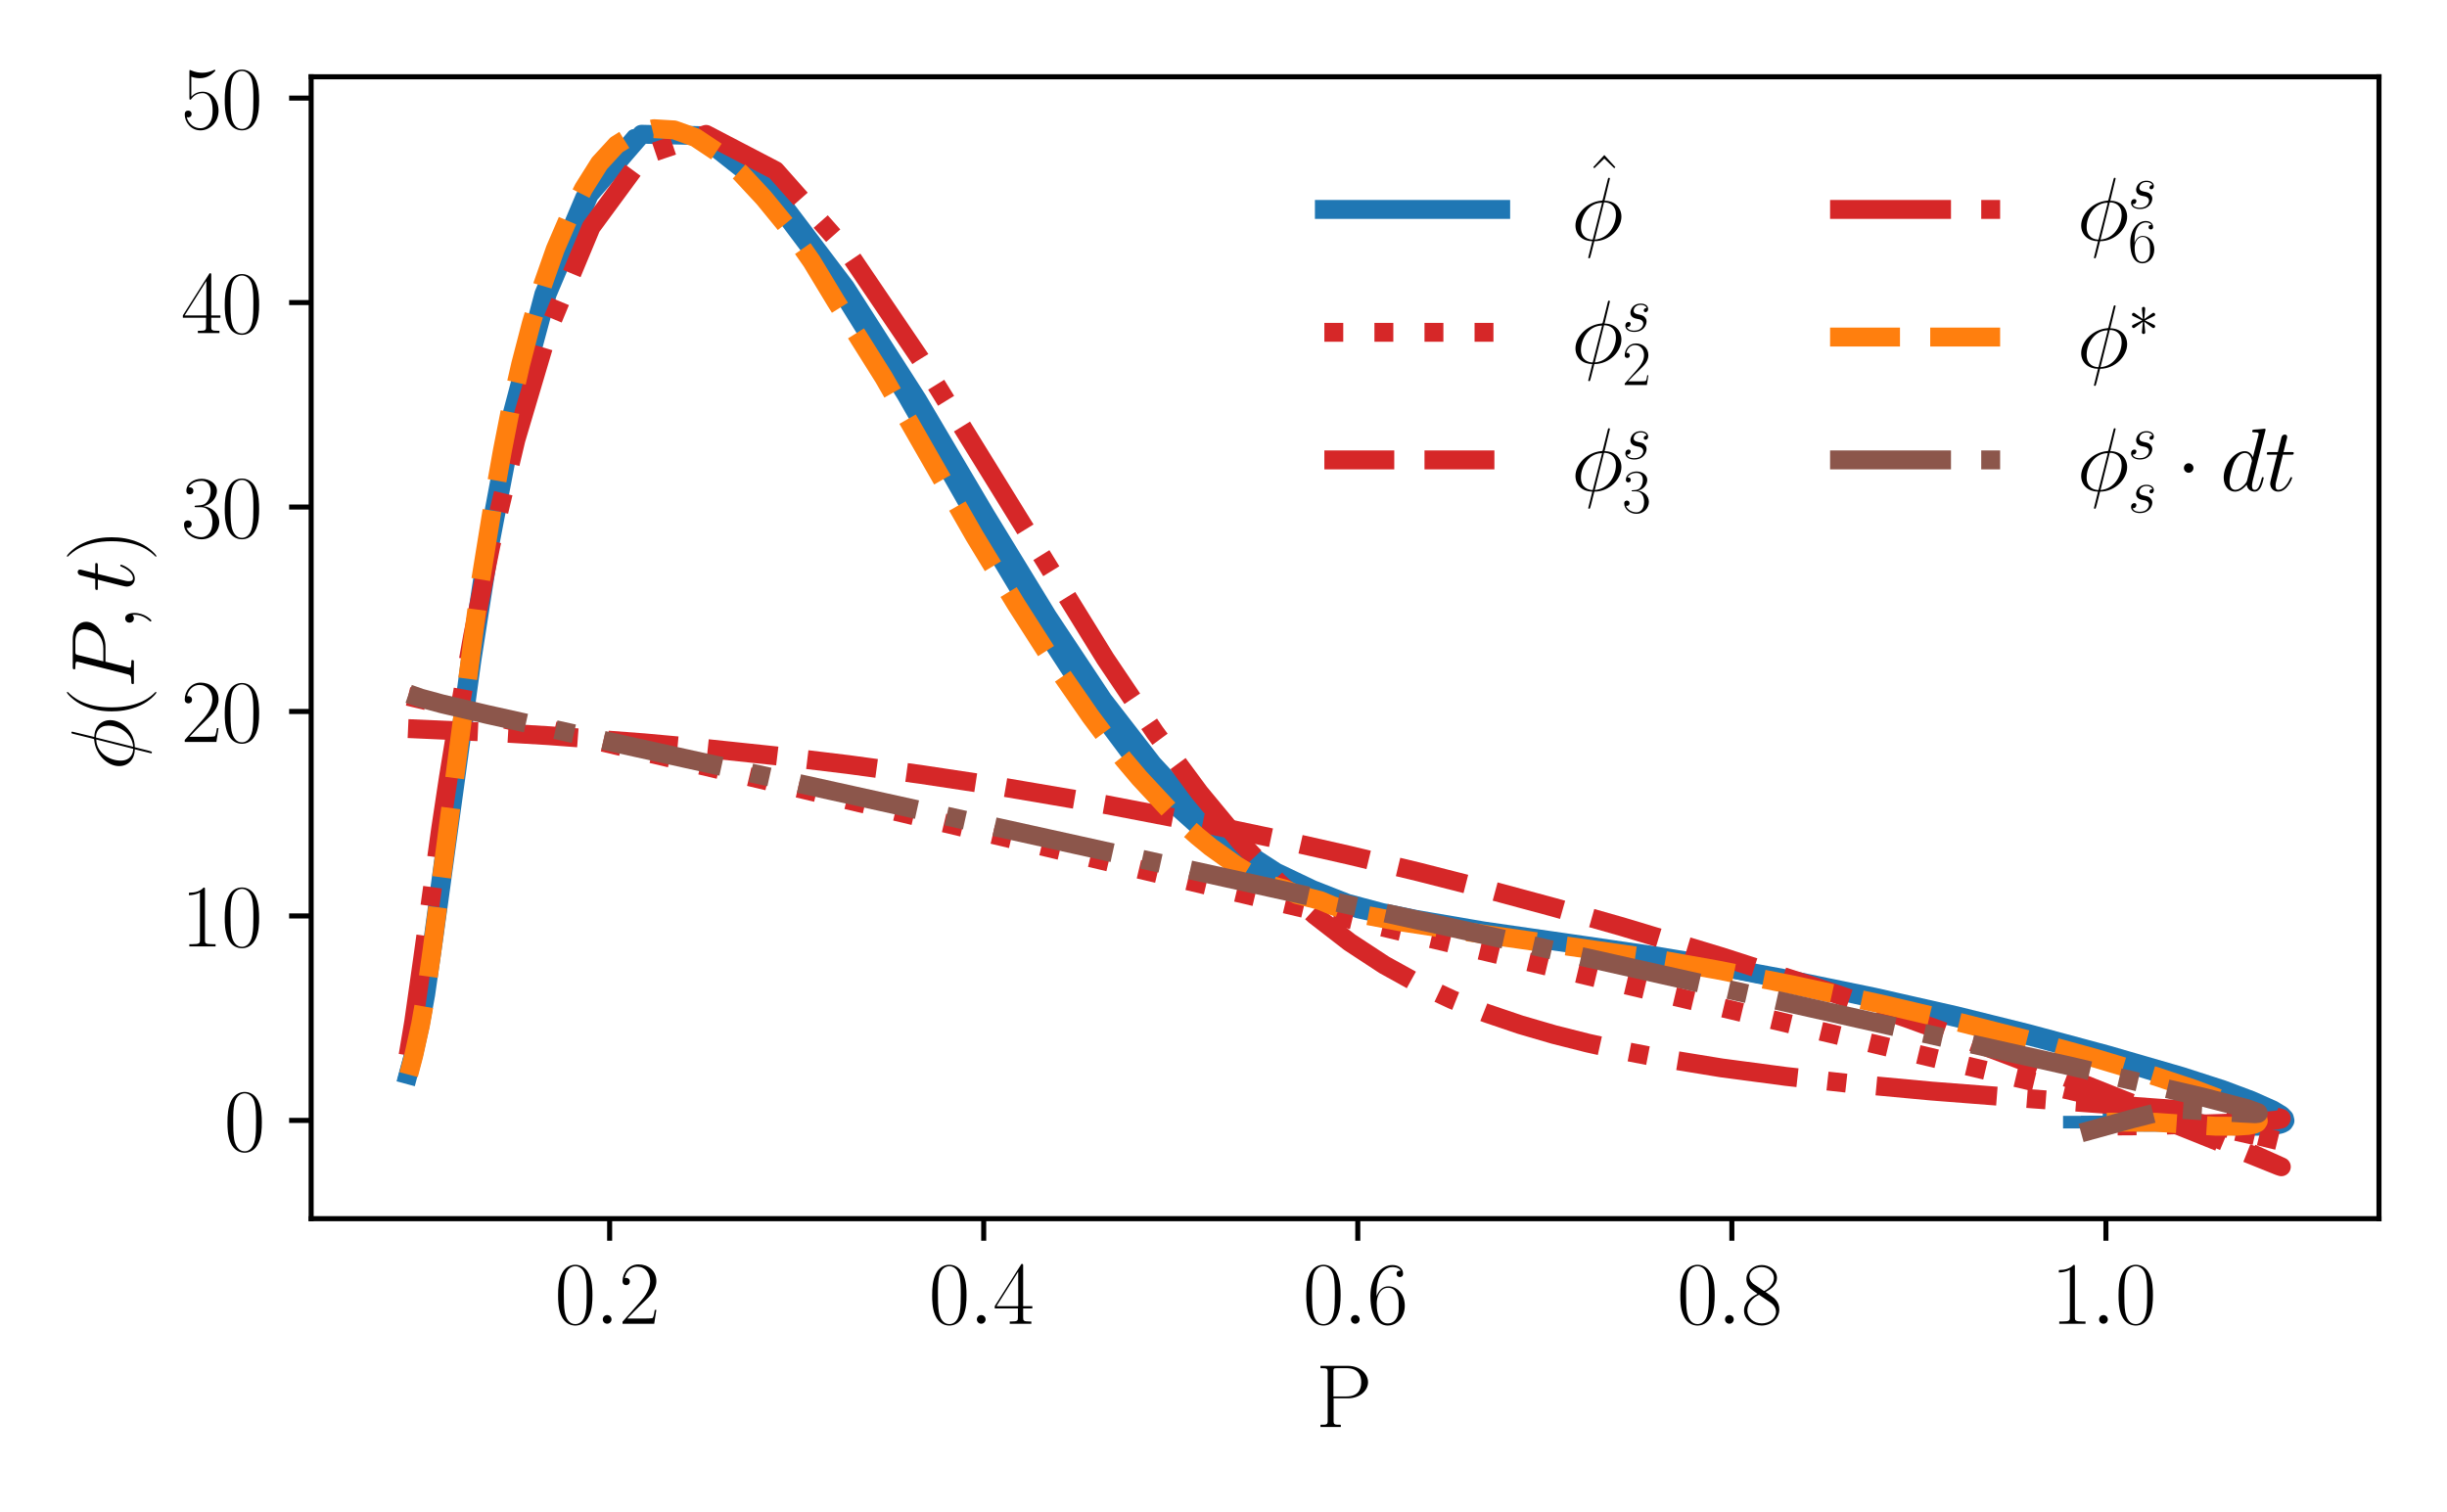 <?xml version="1.0" encoding="utf-8" standalone="no"?>
<!DOCTYPE svg PUBLIC "-//W3C//DTD SVG 1.1//EN"
  "http://www.w3.org/Graphics/SVG/1.1/DTD/svg11.dtd">
<svg xmlns:xlink="http://www.w3.org/1999/xlink" width="388.543pt" height="240.133pt" viewBox="0 0 388.543 240.133" xmlns="http://www.w3.org/2000/svg" version="1.1">
 <defs>
  <style type="text/css">*{stroke-linejoin: round; stroke-linecap: butt}</style>
 </defs>
 <g id="figure_1">
  <g id="patch_1">
   <path d="M 0 240.133 
L 388.543 240.133 
L 388.543 0 
L 0 0 
z
" style="fill: #ffffff"/>
  </g>
  <g id="axes_1">
   <g id="patch_2">
    <path d="M 49.405 193.537 
L 377.743 193.537 
L 377.743 12.195 
L 49.405 12.195 
z
" style="fill: #ffffff"/>
   </g>
   <g id="matplotlib.axis_1">
    <g id="xtick_1">
     <g id="line2d_1">
      <defs>
       <path id="mf386b65ecf" d="M 0 0 
L 0 3.5 
" style="stroke: #000000; stroke-width: 0.8"/>
      </defs>
      <g>
       <use xlink:href="#mf386b65ecf" x="96.8" y="193.537" style="stroke: #000000; stroke-width: 0.8"/>
      </g>
     </g>
     <g id="text_1">
      <!-- $\mathdefault{0.2}$ -->
      <g transform="translate(88.074 210.223) scale(0.14 -0.14)">
       <defs>
        <path id="CMR17-30" d="M 2688 2025 
C 2688 2416 2682 3080 2413 3591 
C 2176 4039 1798 4198 1466 4198 
C 1158 4198 768 4058 525 3597 
C 269 3118 243 2524 243 2025 
C 243 1661 250 1106 448 619 
C 723 -39 1216 -128 1466 -128 
C 1760 -128 2208 -7 2470 600 
C 2662 1042 2688 1559 2688 2025 
z
M 1466 -26 
C 1056 -26 813 325 723 812 
C 653 1188 653 1738 653 2096 
C 653 2588 653 2997 736 3387 
C 858 3929 1216 4096 1466 4096 
C 1728 4096 2067 3923 2189 3400 
C 2272 3036 2278 2607 2278 2096 
C 2278 1680 2278 1169 2202 792 
C 2067 95 1690 -26 1466 -26 
z
" transform="scale(0.016)"/>
        <path id="CMMI12-3a" d="M 1178 307 
C 1178 492 1024 619 870 619 
C 685 619 557 466 557 313 
C 557 128 710 0 864 0 
C 1050 0 1178 153 1178 307 
z
" transform="scale(0.016)"/>
        <path id="CMR17-32" d="M 2669 989 
L 2554 989 
C 2490 536 2438 459 2413 420 
C 2381 369 1920 369 1830 369 
L 602 369 
C 832 619 1280 1072 1824 1597 
C 2214 1967 2669 2402 2669 3035 
C 2669 3790 2067 4224 1395 4224 
C 691 4224 262 3604 262 3030 
C 262 2780 448 2748 525 2748 
C 589 2748 781 2787 781 3010 
C 781 3207 614 3264 525 3264 
C 486 3264 448 3258 422 3245 
C 544 3790 915 4058 1306 4058 
C 1862 4058 2227 3617 2227 3035 
C 2227 2479 1901 2000 1536 1584 
L 262 146 
L 262 0 
L 2515 0 
L 2669 989 
z
" transform="scale(0.016)"/>
       </defs>
       <use xlink:href="#CMR17-30" transform="scale(0.996)"/>
       <use xlink:href="#CMMI12-3a" transform="translate(45.69 0) scale(0.996)"/>
       <use xlink:href="#CMR17-32" transform="translate(72.788 0) scale(0.996)"/>
      </g>
     </g>
    </g>
    <g id="xtick_2">
     <g id="line2d_2">
      <g>
       <use xlink:href="#mf386b65ecf" x="156.196" y="193.537" style="stroke: #000000; stroke-width: 0.8"/>
      </g>
     </g>
     <g id="text_2">
      <!-- $\mathdefault{0.4}$ -->
      <g transform="translate(147.471 210.223) scale(0.14 -0.14)">
       <defs>
        <path id="CMR17-34" d="M 2150 4122 
C 2150 4256 2144 4256 2029 4256 
L 128 1254 
L 128 1088 
L 1779 1088 
L 1779 457 
C 1779 224 1766 160 1318 160 
L 1197 160 
L 1197 0 
C 1402 0 1747 0 1965 0 
C 2182 0 2528 0 2733 0 
L 2733 160 
L 2611 160 
C 2163 160 2150 224 2150 457 
L 2150 1088 
L 2803 1088 
L 2803 1254 
L 2150 1254 
L 2150 4122 
z
M 1798 3703 
L 1798 1254 
L 256 1254 
L 1798 3703 
z
" transform="scale(0.016)"/>
       </defs>
       <use xlink:href="#CMR17-30" transform="scale(0.996)"/>
       <use xlink:href="#CMMI12-3a" transform="translate(45.69 0) scale(0.996)"/>
       <use xlink:href="#CMR17-34" transform="translate(72.788 0) scale(0.996)"/>
      </g>
     </g>
    </g>
    <g id="xtick_3">
     <g id="line2d_3">
      <g>
       <use xlink:href="#mf386b65ecf" x="215.593" y="193.537" style="stroke: #000000; stroke-width: 0.8"/>
      </g>
     </g>
     <g id="text_3">
      <!-- $\mathdefault{0.6}$ -->
      <g transform="translate(206.868 210.223) scale(0.14 -0.14)">
       <defs>
        <path id="CMR17-36" d="M 678 2176 
C 678 3690 1395 4032 1811 4032 
C 1946 4032 2272 4009 2400 3776 
C 2298 3776 2106 3776 2106 3553 
C 2106 3381 2246 3323 2336 3323 
C 2394 3323 2566 3348 2566 3560 
C 2566 3954 2246 4179 1805 4179 
C 1043 4179 243 3390 243 1984 
C 243 253 966 -128 1478 -128 
C 2099 -128 2688 427 2688 1283 
C 2688 2081 2170 2662 1517 2662 
C 1126 2662 838 2407 678 1960 
L 678 2176 
z
M 1478 25 
C 691 25 691 1200 691 1436 
C 691 1896 909 2560 1504 2560 
C 1613 2560 1926 2560 2138 2120 
C 2253 1870 2253 1609 2253 1289 
C 2253 944 2253 690 2118 434 
C 1978 171 1773 25 1478 25 
z
" transform="scale(0.016)"/>
       </defs>
       <use xlink:href="#CMR17-30" transform="scale(0.996)"/>
       <use xlink:href="#CMMI12-3a" transform="translate(45.69 0) scale(0.996)"/>
       <use xlink:href="#CMR17-36" transform="translate(72.788 0) scale(0.996)"/>
      </g>
     </g>
    </g>
    <g id="xtick_4">
     <g id="line2d_4">
      <g>
       <use xlink:href="#mf386b65ecf" x="274.989" y="193.537" style="stroke: #000000; stroke-width: 0.8"/>
      </g>
     </g>
     <g id="text_4">
      <!-- $\mathdefault{0.8}$ -->
      <g transform="translate(266.264 210.223) scale(0.14 -0.14)">
       <defs>
        <path id="CMR17-38" d="M 1741 2264 
C 2144 2467 2554 2773 2554 3263 
C 2554 3841 1990 4179 1472 4179 
C 890 4179 378 3759 378 3180 
C 378 3021 416 2747 666 2505 
C 730 2442 998 2251 1171 2130 
C 883 1983 211 1634 211 934 
C 211 279 838 -128 1459 -128 
C 2144 -128 2720 362 2720 1010 
C 2720 1590 2330 1857 2074 2029 
L 1741 2264 
z
M 902 2822 
C 851 2854 595 3051 595 3351 
C 595 3739 998 4032 1459 4032 
C 1965 4032 2336 3676 2336 3262 
C 2336 2669 1670 2331 1638 2331 
C 1632 2331 1626 2331 1574 2370 
L 902 2822 
z
M 2080 1519 
C 2176 1449 2483 1240 2483 851 
C 2483 381 2010 25 1472 25 
C 890 25 448 438 448 940 
C 448 1443 838 1862 1280 2060 
L 2080 1519 
z
" transform="scale(0.016)"/>
       </defs>
       <use xlink:href="#CMR17-30" transform="scale(0.996)"/>
       <use xlink:href="#CMMI12-3a" transform="translate(45.69 0) scale(0.996)"/>
       <use xlink:href="#CMR17-38" transform="translate(72.788 0) scale(0.996)"/>
      </g>
     </g>
    </g>
    <g id="xtick_5">
     <g id="line2d_5">
      <g>
       <use xlink:href="#mf386b65ecf" x="334.386" y="193.537" style="stroke: #000000; stroke-width: 0.8"/>
      </g>
     </g>
     <g id="text_5">
      <!-- $\mathdefault{1.0}$ -->
      <g transform="translate(325.661 210.223) scale(0.14 -0.14)">
       <defs>
        <path id="CMR17-31" d="M 1702 4058 
C 1702 4192 1696 4192 1606 4192 
C 1357 3916 979 3827 621 3827 
C 602 3827 570 3827 563 3808 
C 557 3795 557 3782 557 3648 
C 755 3648 1088 3686 1344 3839 
L 1344 461 
C 1344 236 1331 160 781 160 
L 589 160 
L 589 0 
C 896 0 1216 0 1523 0 
C 1830 0 2150 0 2458 0 
L 2458 160 
L 2266 160 
C 1715 160 1702 230 1702 458 
L 1702 4058 
z
" transform="scale(0.016)"/>
       </defs>
       <use xlink:href="#CMR17-31" transform="scale(0.996)"/>
       <use xlink:href="#CMMI12-3a" transform="translate(45.69 0) scale(0.996)"/>
       <use xlink:href="#CMR17-30" transform="translate(72.788 0) scale(0.996)"/>
      </g>
     </g>
    </g>
    <g id="text_6">
     <!-- P -->
     <g transform="translate(208.928 226.621) scale(0.14 -0.14)">
      <defs>
       <path id="CMR17-50" d="M 1267 2042 
L 2291 2042 
C 3117 2042 3718 2578 3718 3184 
C 3718 3791 3130 4352 2291 4352 
L 333 4352 
L 333 4186 
C 774 4186 845 4186 845 3899 
L 845 446 
C 845 160 774 160 333 160 
L 333 0 
C 518 0 858 0 1056 0 
C 1254 0 1594 0 1779 0 
L 1779 160 
C 1338 160 1267 160 1267 446 
L 1267 2042 
z
M 1254 2176 
L 1254 3938 
C 1254 4155 1267 4186 1523 4186 
L 2170 4186 
C 2995 4186 3232 3714 3232 3184 
C 3232 2604 2950 2176 2170 2176 
L 1254 2176 
z
" transform="scale(0.016)"/>
      </defs>
      <use xlink:href="#CMR17-50" transform="scale(0.996)"/>
     </g>
    </g>
   </g>
   <g id="matplotlib.axis_2">
    <g id="ytick_1">
     <g id="line2d_6">
      <defs>
       <path id="m399c985f2d" d="M 0 0 
L -3.5 0 
" style="stroke: #000000; stroke-width: 0.8"/>
      </defs>
      <g>
       <use xlink:href="#m399c985f2d" x="49.405" y="177.931" style="stroke: #000000; stroke-width: 0.8"/>
      </g>
     </g>
     <g id="text_7">
      <!-- $\mathdefault{0}$ -->
      <g transform="translate(35.576 182.774) scale(0.14 -0.14)">
       <use xlink:href="#CMR17-30" transform="scale(0.996)"/>
      </g>
     </g>
    </g>
    <g id="ytick_2">
     <g id="line2d_7">
      <g>
       <use xlink:href="#m399c985f2d" x="49.405" y="145.46" style="stroke: #000000; stroke-width: 0.8"/>
      </g>
     </g>
     <g id="text_8">
      <!-- $\mathdefault{10}$ -->
      <g transform="translate(28.748 150.303) scale(0.14 -0.14)">
       <use xlink:href="#CMR17-31" transform="scale(0.996)"/>
       <use xlink:href="#CMR17-30" transform="translate(45.69 0) scale(0.996)"/>
      </g>
     </g>
    </g>
    <g id="ytick_3">
     <g id="line2d_8">
      <g>
       <use xlink:href="#m399c985f2d" x="49.405" y="112.989" style="stroke: #000000; stroke-width: 0.8"/>
      </g>
     </g>
     <g id="text_9">
      <!-- $\mathdefault{20}$ -->
      <g transform="translate(28.748 117.832) scale(0.14 -0.14)">
       <use xlink:href="#CMR17-32" transform="scale(0.996)"/>
       <use xlink:href="#CMR17-30" transform="translate(45.69 0) scale(0.996)"/>
      </g>
     </g>
    </g>
    <g id="ytick_4">
     <g id="line2d_9">
      <g>
       <use xlink:href="#m399c985f2d" x="49.405" y="80.518" style="stroke: #000000; stroke-width: 0.8"/>
      </g>
     </g>
     <g id="text_10">
      <!-- $\mathdefault{30}$ -->
      <g transform="translate(28.748 85.361) scale(0.14 -0.14)">
       <defs>
        <path id="CMR17-33" d="M 1414 2157 
C 1984 2157 2234 1662 2234 1090 
C 2234 320 1824 25 1453 25 
C 1114 25 563 194 390 693 
C 422 680 454 680 486 680 
C 640 680 755 782 755 948 
C 755 1133 614 1216 486 1216 
C 378 1216 211 1165 211 926 
C 211 335 787 -128 1466 -128 
C 2176 -128 2720 430 2720 1085 
C 2720 1707 2208 2157 1600 2227 
C 2086 2328 2554 2756 2554 3329 
C 2554 3820 2048 4179 1472 4179 
C 890 4179 378 3829 378 3329 
C 378 3110 544 3072 627 3072 
C 762 3072 877 3155 877 3321 
C 877 3486 762 3569 627 3569 
C 602 3569 570 3569 544 3557 
C 730 3959 1235 4032 1459 4032 
C 1683 4032 2106 3925 2106 3320 
C 2106 3143 2080 2828 1862 2550 
C 1670 2304 1453 2304 1242 2284 
C 1210 2284 1062 2269 1037 2269 
C 992 2263 966 2257 966 2208 
C 966 2163 973 2157 1101 2157 
L 1414 2157 
z
" transform="scale(0.016)"/>
       </defs>
       <use xlink:href="#CMR17-33" transform="scale(0.996)"/>
       <use xlink:href="#CMR17-30" transform="translate(45.69 0) scale(0.996)"/>
      </g>
     </g>
    </g>
    <g id="ytick_5">
     <g id="line2d_10">
      <g>
       <use xlink:href="#m399c985f2d" x="49.405" y="48.048" style="stroke: #000000; stroke-width: 0.8"/>
      </g>
     </g>
     <g id="text_11">
      <!-- $\mathdefault{40}$ -->
      <g transform="translate(28.748 52.89) scale(0.14 -0.14)">
       <use xlink:href="#CMR17-34" transform="scale(0.996)"/>
       <use xlink:href="#CMR17-30" transform="translate(45.69 0) scale(0.996)"/>
      </g>
     </g>
    </g>
    <g id="ytick_6">
     <g id="line2d_11">
      <g>
       <use xlink:href="#m399c985f2d" x="49.405" y="15.577" style="stroke: #000000; stroke-width: 0.8"/>
      </g>
     </g>
     <g id="text_12">
      <!-- $\mathdefault{50}$ -->
      <g transform="translate(28.748 20.419) scale(0.14 -0.14)">
       <defs>
        <path id="CMR17-35" d="M 730 3692 
C 794 3666 1056 3584 1325 3584 
C 1920 3584 2246 3911 2432 4100 
C 2432 4157 2432 4192 2394 4192 
C 2387 4192 2374 4192 2323 4163 
C 2099 4058 1837 3973 1517 3973 
C 1325 3973 1037 3999 723 4139 
C 653 4171 640 4171 634 4171 
C 602 4171 595 4164 595 4037 
L 595 2203 
C 595 2089 595 2057 659 2057 
C 691 2057 704 2070 736 2114 
C 941 2401 1222 2522 1542 2522 
C 1766 2522 2246 2382 2246 1289 
C 2246 1085 2246 715 2054 421 
C 1894 159 1645 25 1370 25 
C 947 25 518 320 403 814 
C 429 807 480 795 506 795 
C 589 795 749 840 749 1038 
C 749 1210 627 1280 506 1280 
C 358 1280 262 1190 262 1011 
C 262 454 704 -128 1382 -128 
C 2042 -128 2669 440 2669 1264 
C 2669 2030 2170 2624 1549 2624 
C 1222 2624 947 2503 730 2274 
L 730 3692 
z
" transform="scale(0.016)"/>
       </defs>
       <use xlink:href="#CMR17-35" transform="scale(0.996)"/>
       <use xlink:href="#CMR17-30" transform="translate(45.69 0) scale(0.996)"/>
      </g>
     </g>
    </g>
    <g id="text_13">
     <!-- $\phi(P, t)$ -->
     <g transform="translate(21.261 122.334) rotate(-90) scale(0.14 -0.14)">
      <defs>
       <path id="CMMI12-1e" d="M 2752 4390 
C 2752 4448 2707 4448 2688 4448 
C 2630 4448 2624 4435 2598 4326 
L 2253 2939 
C 2234 2856 2227 2849 2221 2843 
C 2214 2830 2170 2824 2157 2824 
C 1107 2734 301 1864 301 1057 
C 301 361 832 -64 1498 -64 
C 1446 -261 1402 -463 1350 -659 
C 1261 -995 1210 -1204 1210 -1229 
C 1210 -1241 1210 -1280 1274 -1280 
C 1293 -1280 1318 -1280 1331 -1254 
C 1344 -1241 1382 -1089 1408 -1008 
L 1645 -64 
C 2739 -64 3571 854 3571 1680 
C 3571 2343 3085 2816 2374 2816 
L 2752 4390 
z
M 2336 2701 
C 2758 2701 3181 2463 3181 1828 
C 3181 1097 2675 128 1677 50 
L 2336 2701 
z
M 1530 50 
C 1216 50 691 220 691 938 
C 691 1761 1274 2676 2195 2676 
L 1530 50 
z
" transform="scale(0.016)"/>
       <path id="CMR17-28" d="M 1958 -1561 
C 1958 -1555 1958 -1542 1939 -1523 
C 1645 -1224 858 -407 858 1581 
C 858 3569 1632 4379 1946 4697 
C 1946 4704 1958 4717 1958 4736 
C 1958 4755 1939 4768 1914 4768 
C 1843 4768 1299 4296 986 3594 
C 666 2887 576 2199 576 1588 
C 576 1128 621 351 1005 -471 
C 1312 -1135 1837 -1600 1914 -1600 
C 1946 -1600 1958 -1587 1958 -1561 
z
" transform="scale(0.016)"/>
       <path id="CMMI12-50" d="M 1894 2023 
L 2970 2023 
C 3853 2023 4736 2673 4736 3401 
C 4736 3898 4314 4352 3507 4352 
L 1530 4352 
C 1408 4352 1350 4352 1350 4231 
C 1350 4167 1408 4167 1504 4167 
C 1894 4167 1894 4116 1894 4046 
C 1894 4034 1894 3995 1869 3899 
L 1005 472 
C 947 249 934 185 486 185 
C 365 185 301 185 301 70 
C 301 0 358 0 397 0 
C 518 0 646 0 768 0 
L 1517 0 
C 1638 0 1773 0 1894 0 
C 1946 0 2016 0 2016 121 
C 2016 185 1958 185 1862 185 
C 1478 185 1472 230 1472 293 
C 1472 325 1478 369 1485 401 
L 1894 2023 
z
M 2355 3930 
C 2413 4167 2438 4167 2688 4167 
L 3322 4167 
C 3802 4167 4198 4013 4198 3535 
C 4198 3369 4115 2827 3821 2534 
C 3712 2419 3405 2176 2822 2176 
L 1920 2176 
L 2355 3930 
z
" transform="scale(0.016)"/>
       <path id="CMMI12-3b" d="M 1248 -31 
C 1248 343 1126 619 864 619 
C 659 619 557 453 557 313 
C 557 172 653 0 870 0 
C 954 0 1024 26 1082 83 
C 1094 96 1101 96 1107 96 
C 1120 96 1120 5 1120 -27 
C 1120 -240 1082 -659 710 -1080 
C 640 -1157 640 -1170 640 -1183 
C 640 -1216 672 -1248 704 -1248 
C 755 -1248 1248 -771 1248 -31 
z
" transform="scale(0.016)"/>
       <path id="CMMI12-74" d="M 1286 2566 
L 1875 2566 
C 1997 2566 2061 2566 2061 2681 
C 2061 2752 2022 2752 1894 2752 
L 1331 2752 
L 1568 3692 
C 1594 3781 1594 3794 1594 3840 
C 1594 3943 1510 4000 1427 4000 
C 1376 4000 1229 3981 1178 3775 
L 928 2752 
L 326 2752 
C 198 2752 141 2752 141 2630 
C 141 2566 186 2566 307 2566 
L 877 2566 
L 454 881 
C 403 658 384 594 384 511 
C 384 211 595 -64 954 -64 
C 1600 -64 1946 868 1946 912 
C 1946 951 1920 970 1882 970 
C 1869 970 1843 970 1830 944 
C 1824 938 1818 931 1773 829 
C 1638 511 1344 64 973 64 
C 781 64 768 224 768 364 
C 768 370 768 492 787 568 
L 1286 2566 
z
" transform="scale(0.016)"/>
       <path id="CMR17-29" d="M 1683 1581 
C 1683 2040 1638 2817 1254 3639 
C 947 4303 422 4768 346 4768 
C 326 4768 301 4761 301 4729 
C 301 4717 307 4710 314 4697 
C 621 4378 1402 3568 1402 1584 
C 1402 -407 627 -1217 314 -1537 
C 307 -1549 301 -1556 301 -1568 
C 301 -1600 326 -1600 346 -1600 
C 416 -1600 960 -1128 1274 -426 
C 1594 281 1683 969 1683 1581 
z
" transform="scale(0.016)"/>
      </defs>
      <use xlink:href="#CMMI12-1e" transform="scale(0.996)"/>
      <use xlink:href="#CMR17-28" transform="translate(57.734 0) scale(0.996)"/>
      <use xlink:href="#CMMI12-50" transform="translate(93.015 0) scale(0.996)"/>
      <use xlink:href="#CMMI12-3b" transform="translate(158.602 0) scale(0.996)"/>
      <use xlink:href="#CMMI12-74" transform="translate(202.303 0) scale(0.996)"/>
      <use xlink:href="#CMR17-29" transform="translate(237.53 0) scale(0.996)"/>
     </g>
    </g>
   </g>
   <g id="line2d_12">
    <path d="M 64.803 170.665 
L 65.696 167.353 
L 66.669 163.01 
L 67.598 157.901 
L 68.959 148.402 
L 74.929 104.838 
L 77.836 86.193 
L 81.732 65.825 
L 86.892 46.676 
L 93.562 30.925 
L 101.868 21.318 
L 111.71 21.555 
L 122.708 30.43 
L 134.256 45.667 
L 145.698 63.52 
L 156.496 81.796 
L 166.344 97.904 
L 175.16 111.178 
L 183.028 121.346 
L 190.11 128.987 
L 196.589 134.606 
L 202.635 138.518 
L 208.388 141.265 
L 213.954 143.452 
L 219.414 144.91 
L 224.82 146.005 
L 235.586 147.843 
L 251.75 150.169 
L 262.459 151.74 
L 272.979 153.482 
L 283.177 155.385 
L 297.585 158.349 
L 310.616 161.299 
L 322.044 164.135 
L 334.653 167.529 
L 346.375 170.926 
L 352.93 173.041 
L 357.44 174.733 
L 360.848 176.248 
L 362.243 177.088 
L 362.717 177.578 
L 362.816 177.973 
L 362.627 178.275 
L 362.22 178.494 
L 361.212 178.715 
L 359.144 178.859 
L 355.604 178.861 
L 351.957 178.64 
L 346.114 178.23 
L 339.882 178.207 
L 335.376 178.207 
L 335.376 178.207 
" clip-path="url(#pfa5aef7b0b)" style="fill: none; stroke: #1f77b4; stroke-width: 3; stroke-linecap: square"/>
   </g>
   <g id="line2d_13">
    <path d="M 64.598 170.67 
L 65.461 167.363 
L 66.404 163.016 
L 67.306 157.883 
L 68.629 148.328 
L 74.444 104.76 
L 77.276 86.072 
L 81.074 65.646 
L 86.106 46.578 
L 92.617 31.09 
L 100.737 21.509 
L 110.378 21.37 
L 121.175 29.939 
L 132.538 45.011 
L 143.82 63.005 
L 154.483 81.493 
L 164.216 97.575 
L 172.932 110.877 
L 180.708 121.13 
L 187.702 128.835 
L 194.096 134.5 
L 200.058 138.499 
L 205.728 141.182 
L 211.214 143.096 
L 216.596 144.845 
L 221.926 145.991 
L 227.239 146.92 
L 237.877 148.491 
L 259.166 151.5 
L 269.621 153.239 
L 279.775 155.149 
L 294.148 158.125 
L 307.172 161.073 
L 318.604 163.902 
L 328.345 166.508 
L 338.747 169.527 
L 346.445 171.983 
L 351.846 173.959 
L 356.034 175.766 
L 357.829 176.752 
L 358.495 177.315 
L 358.714 177.769 
L 358.586 178.126 
L 358.193 178.392 
L 357.374 178.625 
L 355.755 178.804 
L 352.67 178.881 
L 348.607 178.759 
L 337.559 178.208 
L 328.578 178.207 
L 328.578 178.207 
" clip-path="url(#pfa5aef7b0b)" style="fill: none; stroke: #1f77b4; stroke-width: 2; stroke-linecap: square"/>
   </g>
   <g id="line2d_14">
    <path d="M 64.793 170.665 
L 65.689 167.353 
L 66.669 163.01 
L 67.607 157.901 
L 68.984 148.407 
L 75.033 104.855 
L 77.977 86.223 
L 81.92 65.875 
L 87.135 46.705 
L 93.864 30.873 
L 102.225 21.264 
L 112.112 21.616 
L 123.134 30.569 
L 134.685 45.836 
L 146.113 63.632 
L 156.888 81.855 
L 166.713 97.961 
L 175.512 111.226 
L 183.371 121.379 
L 190.449 129.012 
L 196.931 134.626 
L 202.983 138.529 
L 208.745 141.276 
L 214.321 143.5 
L 219.791 144.919 
L 230.598 146.974 
L 241.377 148.663 
L 262.861 151.768 
L 273.367 153.508 
L 283.543 155.41 
L 297.905 158.369 
L 310.877 161.315 
L 322.237 164.148 
L 334.746 167.534 
L 346.335 170.925 
L 352.782 173.04 
L 357.187 174.736 
L 360.47 176.253 
L 361.771 177.094 
L 362.178 177.585 
L 362.214 177.979 
L 361.967 178.281 
L 361.316 178.555 
L 360.164 178.746 
L 357.659 178.874 
L 353.775 178.828 
L 349.856 178.545 
L 345.198 178.236 
L 339.765 178.207 
L 332.642 178.207 
L 332.642 178.207 
" clip-path="url(#pfa5aef7b0b)" style="fill: none; stroke: #1f77b4; stroke-width: 2; stroke-linecap: square"/>
   </g>
   <g id="line2d_15">
    <path d="M 64.329 170.676 
L 65.199 167.374 
L 66.147 163.023 
L 67.052 157.868 
L 68.378 148.271 
L 74.201 104.721 
L 77.038 86.02 
L 80.842 65.581 
L 85.882 46.549 
L 92.4 31.128 
L 100.521 21.548 
L 110.149 21.34 
L 120.912 29.856 
L 132.218 44.893 
L 143.422 62.895 
L 153.996 81.419 
L 163.637 97.485 
L 172.266 110.786 
L 179.965 121.064 
L 186.891 128.793 
L 193.227 134.481 
L 199.14 138.524 
L 204.768 141.148 
L 215.565 144.823 
L 220.865 145.977 
L 226.15 146.885 
L 236.738 148.418 
L 252.672 150.613 
L 263.202 152.25 
L 273.512 154.087 
L 288.271 157.048 
L 301.83 160.021 
L 313.902 162.906 
L 324.339 165.605 
L 335.687 168.788 
L 344.289 171.406 
L 350.514 173.509 
L 355.598 175.459 
L 358.422 176.744 
L 359.507 177.466 
L 359.819 177.886 
L 359.806 178.212 
L 359.545 178.451 
L 358.917 178.658 
L 357.601 178.815 
L 354.753 178.883 
L 351.334 178.753 
L 342.142 178.211 
L 331.413 178.207 
L 331.413 178.207 
" clip-path="url(#pfa5aef7b0b)" style="fill: none; stroke: #1f77b4; stroke-width: 2; stroke-linecap: square"/>
   </g>
   <g id="line2d_16">
    <path d="M 64.793 170.665 
L 65.689 167.353 
L 66.669 163.01 
L 67.607 157.901 
L 68.984 148.407 
L 75.033 104.855 
L 77.977 86.223 
L 81.92 65.875 
L 87.135 46.705 
L 93.864 30.873 
L 102.225 21.264 
L 112.112 21.616 
L 123.134 30.569 
L 134.685 45.836 
L 146.113 63.632 
L 156.888 81.855 
L 166.713 97.961 
L 175.512 111.226 
L 183.371 121.379 
L 190.449 129.012 
L 196.931 134.626 
L 202.983 138.529 
L 208.745 141.276 
L 214.321 143.5 
L 219.791 144.919 
L 230.598 146.974 
L 241.377 148.663 
L 262.861 151.768 
L 273.367 153.508 
L 283.543 155.41 
L 297.905 158.369 
L 310.877 161.315 
L 322.237 164.148 
L 334.746 167.534 
L 346.335 170.925 
L 352.782 173.04 
L 357.187 174.736 
L 360.47 176.253 
L 361.771 177.094 
L 362.178 177.585 
L 362.214 177.979 
L 361.967 178.281 
L 361.316 178.555 
L 360.164 178.746 
L 357.659 178.874 
L 353.775 178.828 
L 349.856 178.545 
L 345.198 178.236 
L 339.765 178.207 
L 332.642 178.207 
L 332.642 178.207 
" clip-path="url(#pfa5aef7b0b)" style="fill: none; stroke: #1f77b4; stroke-width: 2; stroke-linecap: square"/>
   </g>
   <g id="line2d_17">
    <path d="M 64.793 110.593 
L 123.134 124.328 
L 342.208 176.387 
L 362.238 181.279 
L 361.68 181.174 
L 353.27 179.271 
L 336.176 175.451 
L 332.642 174.77 
L 332.642 174.77 
" clip-path="url(#pfa5aef7b0b)" style="fill: none; stroke-dasharray: 3,4.95; stroke-dashoffset: 0; stroke: #d62728; stroke-width: 3"/>
   </g>
   <g id="line2d_18">
    <path d="M 64.793 115.707 
L 77.977 116.292 
L 87.135 116.831 
L 102.225 117.961 
L 112.112 118.865 
L 123.134 120.026 
L 134.685 121.419 
L 146.113 122.972 
L 156.888 124.597 
L 175.512 127.77 
L 190.449 130.644 
L 202.983 133.279 
L 214.321 135.84 
L 225.205 138.457 
L 235.986 141.204 
L 246.769 144.108 
L 257.525 147.16 
L 273.367 151.939 
L 288.466 156.81 
L 302.397 161.579 
L 314.85 166.067 
L 328.868 171.378 
L 342.208 176.692 
L 355.213 182.141 
L 362.238 185.294 
L 361.834 185.162 
L 356.793 183.132 
L 339.765 176.299 
L 332.642 173.972 
L 332.642 173.972 
" clip-path="url(#pfa5aef7b0b)" style="fill: none; stroke-dasharray: 11.1,4.8; stroke-dashoffset: 0; stroke: #d62728; stroke-width: 3"/>
   </g>
   <g id="line2d_19">
    <path d="M 64.793 167.613 
L 65.689 162.263 
L 67.098 152.33 
L 69.948 131.742 
L 71.196 123.475 
L 72.84 113.356 
L 75.033 101.075 
L 77.977 86.478 
L 81.92 69.834 
L 87.135 52.25 
L 93.864 36.066 
L 102.225 24.693 
L 112.112 21.339 
L 123.134 27.088 
L 134.685 40.12 
L 146.113 56.987 
L 175.512 104.619 
L 183.371 116.291 
L 190.449 125.877 
L 196.931 133.703 
L 202.983 140.094 
L 208.745 145.332 
L 214.321 149.65 
L 219.791 153.236 
L 225.205 156.234 
L 230.598 158.759 
L 235.986 160.9 
L 241.377 162.729 
L 246.769 164.302 
L 252.157 165.662 
L 257.525 166.845 
L 262.861 167.88 
L 273.367 169.593 
L 283.543 170.942 
L 293.257 172.021 
L 306.724 173.273 
L 322.237 174.477 
L 361.244 177.338 
L 362.227 177.612 
L 362.16 177.722 
L 361.506 177.877 
L 359.365 178.087 
L 353.775 178.371 
L 340.314 178.79 
L 332.642 178.835 
L 332.642 178.835 
" clip-path="url(#pfa5aef7b0b)" style="fill: none; stroke-dasharray: 19.2,4.8,3,4.8; stroke-dashoffset: 0; stroke: #d62728; stroke-width: 3"/>
   </g>
   <g id="line2d_20">
    <path d="M 64.892 170.663 
L 65.694 167.621 
L 66.782 162.693 
L 67.55 158.349 
L 68.597 150.926 
L 76.334 92.084 
L 78.5 78.726 
L 79.756 71.634 
L 81.142 64.588 
L 82.669 57.862 
L 84.343 51.425 
L 86.172 45.238 
L 88.165 39.568 
L 90.328 34.55 
L 92.665 29.943 
L 95.183 25.942 
L 97.888 22.997 
L 100.774 21.193 
L 103.833 20.438 
L 107.055 20.63 
L 110.429 21.845 
L 113.939 24.187 
L 117.563 27.437 
L 121.278 31.436 
L 125.062 36.061 
L 128.892 41.517 
L 132.736 47.872 
L 140.341 59.978 
L 154.762 85.166 
L 161.356 96 
L 167.496 105.592 
L 173.182 113.8 
L 175.863 117.374 
L 178.446 120.619 
L 180.935 123.561 
L 185.662 128.644 
L 187.912 130.82 
L 190.096 132.772 
L 192.22 134.514 
L 196.313 137.44 
L 200.239 139.838 
L 202.149 140.679 
L 204.039 141.201 
L 205.924 142.067 
L 209.645 143.019 
L 211.497 143.797 
L 213.327 144.432 
L 216.948 145.365 
L 222.343 146.39 
L 229.534 147.493 
L 262.035 152.142 
L 272.622 154.026 
L 284.483 156.384 
L 298.656 159.439 
L 311.347 162.416 
L 322.36 165.216 
L 332.545 168.02 
L 342.022 170.853 
L 348.362 172.955 
L 353.114 174.759 
L 356.445 176.239 
L 357.945 177.112 
L 358.498 177.664 
L 358.583 178.013 
L 358.419 178.286 
L 357.953 178.528 
L 356.987 178.728 
L 355.103 178.859 
L 351.8 178.854 
L 348.073 178.626 
L 342.293 178.229 
L 335.003 178.207 
L 330.447 178.207 
L 330.447 178.207 
" clip-path="url(#pfa5aef7b0b)" style="fill: none; stroke-dasharray: 11.1,4.8; stroke-dashoffset: 0; stroke: #ff7f0e; stroke-width: 3"/>
   </g>
   <g id="line2d_21">
    <path d="M 64.892 110.191 
L 66.782 110.859 
L 70.131 111.768 
L 77.363 113.467 
L 100.774 118.672 
L 238.557 149.102 
L 328.73 169.31 
L 349.745 174.22 
L 356.769 176.047 
L 358.524 176.686 
L 358.575 176.796 
L 358.529 176.823 
L 358.065 176.871 
L 356.165 176.783 
L 346.524 176.198 
L 344.403 176.346 
L 342.321 176.726 
L 338.405 177.724 
L 330.447 179.916 
L 330.447 179.916 
" clip-path="url(#pfa5aef7b0b)" style="fill: none; stroke-dasharray: 19.2,4.8,3,4.8; stroke-dashoffset: 0; stroke: #8c564b; stroke-width: 3"/>
   </g>
   <g id="patch_3">
    <path d="M 49.405 193.537 
L 49.405 12.195 
" style="fill: none; stroke: #000000; stroke-width: 0.8; stroke-linejoin: miter; stroke-linecap: square"/>
   </g>
   <g id="patch_4">
    <path d="M 377.743 193.537 
L 377.743 12.195 
" style="fill: none; stroke: #000000; stroke-width: 0.8; stroke-linejoin: miter; stroke-linecap: square"/>
   </g>
   <g id="patch_5">
    <path d="M 49.405 193.537 
L 377.743 193.537 
" style="fill: none; stroke: #000000; stroke-width: 0.8; stroke-linejoin: miter; stroke-linecap: square"/>
   </g>
   <g id="patch_6">
    <path d="M 49.405 12.195 
L 377.743 12.195 
" style="fill: none; stroke: #000000; stroke-width: 0.8; stroke-linejoin: miter; stroke-linecap: square"/>
   </g>
   <g id="legend_1">
    <g id="line2d_22">
     <path d="M 210.286 33.261 
L 224.286 33.261 
L 238.286 33.261 
" style="fill: none; stroke: #1f77b4; stroke-width: 3; stroke-linecap: square"/>
    </g>
    <g id="text_14">
     <!-- $\hat{\phi}$ -->
     <g transform="translate(249.486 38.161) scale(0.14 -0.14)">
      <defs>
       <path id="CMR17-5e" d="M 1466 4421 
L 678 3555 
L 755 3478 
L 1466 4166 
L 2176 3478 
L 2253 3555 
L 1466 4421 
z
" transform="scale(0.016)"/>
      </defs>
      <use xlink:href="#CMR17-5e" transform="translate(14.151 26.297) scale(0.996)"/>
      <use xlink:href="#CMMI12-1e" transform="scale(0.996)"/>
     </g>
    </g>
    <g id="line2d_23">
     <path d="M 210.286 52.773 
L 224.286 52.773 
L 238.286 52.773 
" style="fill: none; stroke-dasharray: 3,4.95; stroke-dashoffset: 0; stroke: #d62728; stroke-width: 3"/>
    </g>
    <g id="text_15">
     <!-- $\phi^s_2$ -->
     <g transform="translate(249.486 57.673) scale(0.14 -0.14)">
      <defs>
       <path id="CMMI12-73" d="M 1459 1280 
C 1568 1261 1741 1223 1779 1216 
C 1862 1192 2150 1090 2150 783 
C 2150 586 1971 70 1229 70 
C 1094 70 614 70 486 436 
C 742 404 870 603 870 745 
C 870 880 781 950 653 950 
C 512 950 326 841 326 552 
C 326 173 710 -64 1222 -64 
C 2195 -64 2483 651 2483 984 
C 2483 1079 2483 1258 2278 1462 
C 2118 1616 1965 1648 1619 1718 
C 1446 1756 1171 1814 1171 2101 
C 1171 2229 1286 2689 1894 2689 
C 2163 2689 2426 2589 2490 2368 
C 2208 2368 2195 2125 2195 2119 
C 2195 1984 2317 1946 2374 1946 
C 2464 1946 2643 2015 2643 2281 
C 2643 2545 2400 2816 1901 2816 
C 1062 2816 838 2160 838 1899 
C 838 1414 1312 1312 1459 1280 
z
" transform="scale(0.016)"/>
      </defs>
      <use xlink:href="#CMMI12-1e" transform="scale(0.996)"/>
      <use xlink:href="#CMMI12-73" transform="translate(57.734 36.154) scale(0.697)"/>
      <use xlink:href="#CMR17-32" transform="translate(57.734 -24.74) scale(0.697)"/>
     </g>
    </g>
    <g id="line2d_24">
     <path d="M 210.286 73.035 
L 224.286 73.035 
L 238.286 73.035 
" style="fill: none; stroke-dasharray: 11.1,4.8; stroke-dashoffset: 0; stroke: #d62728; stroke-width: 3"/>
    </g>
    <g id="text_16">
     <!-- $\phi^s_{3}$ -->
     <g transform="translate(249.486 77.935) scale(0.14 -0.14)">
      <use xlink:href="#CMMI12-1e" transform="scale(0.996)"/>
      <use xlink:href="#CMMI12-73" transform="translate(57.734 36.154) scale(0.697)"/>
      <use xlink:href="#CMR17-33" transform="translate(57.734 -24.74) scale(0.697)"/>
     </g>
    </g>
    <g id="line2d_25">
     <path d="M 290.586 33.261 
L 304.586 33.261 
L 318.586 33.261 
" style="fill: none; stroke-dasharray: 19.2,4.8,3,4.8; stroke-dashoffset: 0; stroke: #d62728; stroke-width: 3"/>
    </g>
    <g id="text_17">
     <!-- $\phi^s_{6}$ -->
     <g transform="translate(329.786 38.161) scale(0.14 -0.14)">
      <use xlink:href="#CMMI12-1e" transform="scale(0.996)"/>
      <use xlink:href="#CMMI12-73" transform="translate(57.734 36.154) scale(0.697)"/>
      <use xlink:href="#CMR17-36" transform="translate(57.734 -24.74) scale(0.697)"/>
     </g>
    </g>
    <g id="line2d_26">
     <path d="M 290.586 53.523 
L 304.586 53.523 
L 318.586 53.523 
" style="fill: none; stroke-dasharray: 11.1,4.8; stroke-dashoffset: 0; stroke: #ff7f0e; stroke-width: 3"/>
    </g>
    <g id="text_18">
     <!-- $\phi^*$ -->
     <g transform="translate(329.786 58.423) scale(0.14 -0.14)">
      <defs>
       <path id="CMSY10-3" d="M 1760 2719 
C 1766 2808 1766 2962 1600 2962 
C 1498 2962 1414 2879 1434 2795 
L 1434 2712 
L 1523 1720 
L 704 2316 
C 646 2348 634 2360 589 2360 
C 499 2360 416 2271 416 2181 
C 416 2079 480 2053 544 2021 
L 1453 1586 
L 570 1158 
C 467 1107 416 1081 416 985 
C 416 889 499 806 589 806 
C 634 806 646 806 806 928 
L 1523 1446 
L 1427 371 
C 1427 236 1542 204 1594 204 
C 1670 204 1766 248 1766 371 
L 1670 1446 
L 2490 851 
C 2547 819 2560 806 2605 806 
C 2694 806 2778 896 2778 985 
C 2778 1081 2720 1113 2643 1152 
C 2259 1343 2246 1343 1741 1580 
L 2624 2008 
C 2726 2060 2778 2085 2778 2181 
C 2778 2277 2694 2360 2605 2360 
C 2560 2360 2547 2360 2387 2239 
L 1670 1720 
L 1760 2719 
z
" transform="scale(0.016)"/>
      </defs>
      <use xlink:href="#CMMI12-1e" transform="scale(0.996)"/>
      <use xlink:href="#CMSY10-3" transform="translate(57.734 36.154) scale(0.697)"/>
     </g>
    </g>
    <g id="line2d_27">
     <path d="M 290.586 73.035 
L 304.586 73.035 
L 318.586 73.035 
" style="fill: none; stroke-dasharray: 19.2,4.8,3,4.8; stroke-dashoffset: 0; stroke: #8c564b; stroke-width: 3"/>
    </g>
    <g id="text_19">
     <!-- $\phi^s_{s} \cdot dt$ -->
     <g transform="translate(329.786 77.935) scale(0.14 -0.14)">
      <defs>
       <path id="CMSY10-1" d="M 1229 1619 
C 1229 1805 1075 1958 890 1958 
C 704 1958 550 1805 550 1619 
C 550 1433 704 1280 890 1280 
C 1075 1280 1229 1433 1229 1619 
z
" transform="scale(0.016)"/>
       <path id="CMMI12-64" d="M 3219 4257 
C 3226 4282 3238 4320 3238 4352 
C 3238 4416 3174 4416 3162 4416 
C 3155 4416 2842 4388 2810 4380 
C 2701 4373 2605 4358 2490 4358 
C 2330 4345 2285 4339 2285 4224 
C 2285 4160 2336 4160 2426 4160 
C 2739 4160 2746 4103 2746 4040 
C 2746 4002 2733 3952 2726 3933 
L 2336 2395 
C 2266 2561 2093 2816 1760 2816 
C 1037 2816 256 1884 256 939 
C 256 307 627 -64 1062 -64 
C 1414 -64 1715 211 1894 422 
C 1958 45 2259 -64 2451 -64 
C 2643 -64 2797 51 2912 281 
C 3014 498 3104 888 3104 913 
C 3104 945 3078 971 3040 971 
C 2982 971 2976 939 2950 843 
C 2854 466 2733 64 2470 64 
C 2285 64 2272 229 2272 357 
C 2272 382 2272 515 2317 694 
L 3219 4257 
z
M 1926 760 
C 1894 651 1894 639 1805 517 
C 1664 338 1382 64 1082 64 
C 819 64 672 300 672 677 
C 672 1028 870 1743 992 2012 
C 1210 2459 1510 2689 1760 2689 
C 2182 2689 2266 2165 2266 2114 
C 2266 2108 2246 2024 2240 2012 
L 1926 760 
z
" transform="scale(0.016)"/>
      </defs>
      <use xlink:href="#CMMI12-1e" transform="scale(0.996)"/>
      <use xlink:href="#CMMI12-73" transform="translate(57.734 36.154) scale(0.697)"/>
      <use xlink:href="#CMMI12-73" transform="translate(57.734 -24.629) scale(0.697)"/>
      <use xlink:href="#CMSY10-1" transform="translate(112.536 0) scale(0.996)"/>
      <use xlink:href="#CMMI12-64" transform="translate(162.35 0) scale(0.996)"/>
      <use xlink:href="#CMMI12-74" transform="translate(213.039 0) scale(0.996)"/>
     </g>
    </g>
   </g>
  </g>
 </g>
 <defs>
  <clipPath id="pfa5aef7b0b">
   <rect x="49.405" y="12.195" width="328.338" height="181.342"/>
  </clipPath>
 </defs>
</svg>
